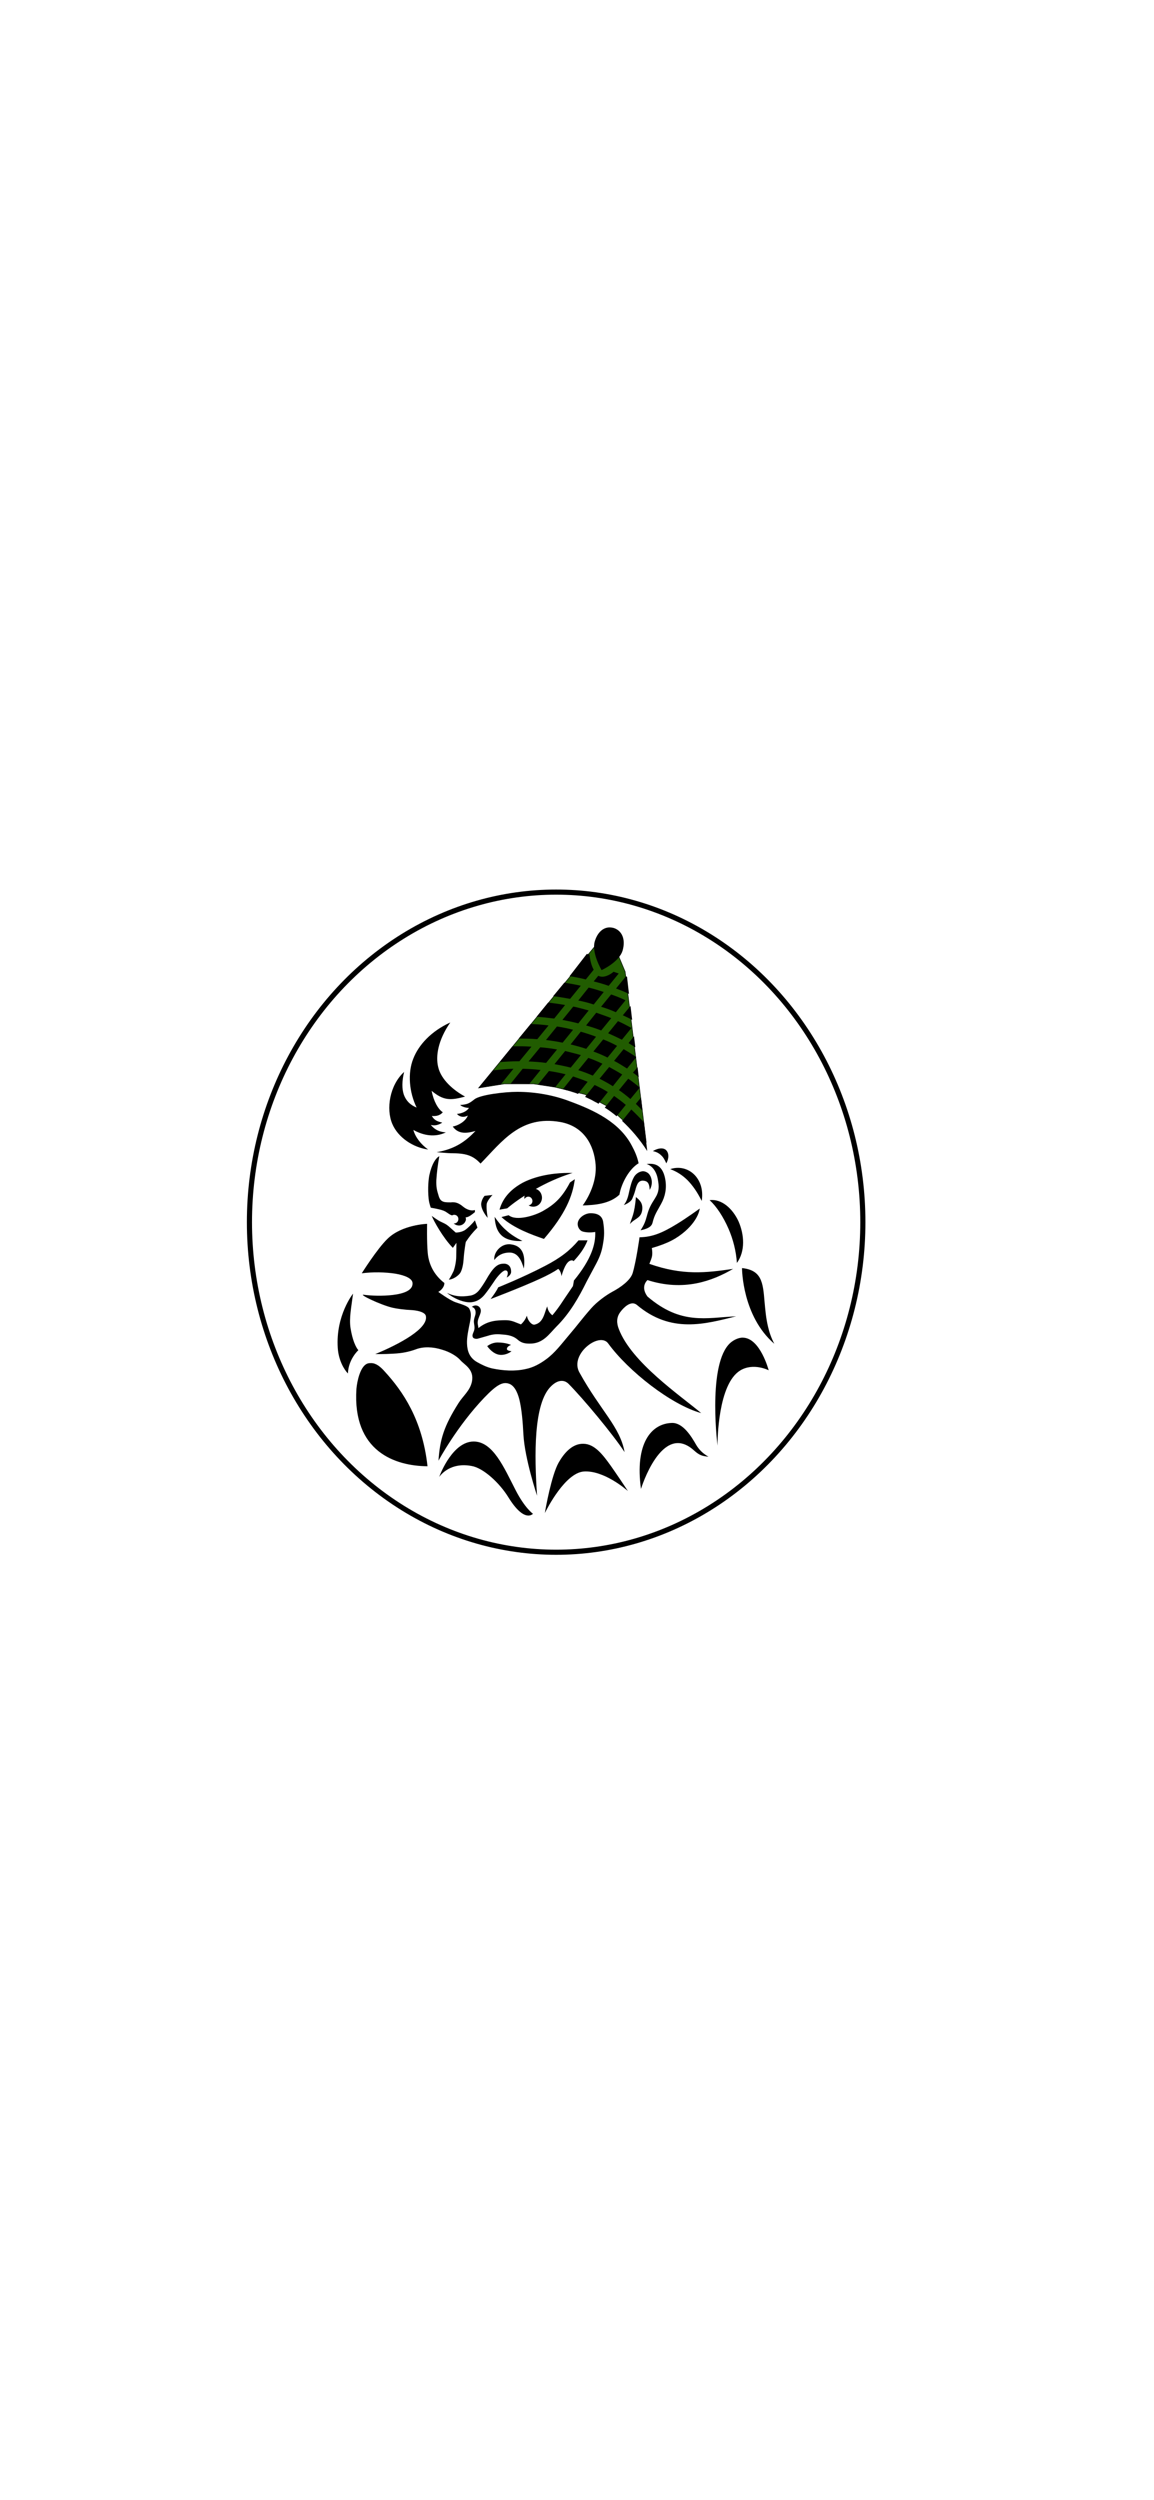 <?xml version="1.0" encoding="utf-8"?>
<!-- Generator: Adobe Illustrator 24.0.2, SVG Export Plug-In . SVG Version: 6.00 Build 0)  -->
<svg version="1.1" id="Layer_1" xmlns="http://www.w3.org/2000/svg" xmlns:xlink="http://www.w3.org/1999/xlink" x="0px" y="0px"
	 viewBox="0 0 1125 2436" style="enable-background:new 0 0 1125 2436;" xml:space="preserve">
<style type="text/css">
	.st0{fill:#215C00;stroke:#000000;stroke-width:0.5;stroke-miterlimit:10;}
	.st1{fill:none;stroke:#000000;stroke-width:5;stroke-miterlimit:10;}
</style>
<polygon class="st0" points="466.57,1060.07 468.86,1057.26 592.6,906.53 609.47,946.77 629.97,1112.73 593.6,1078.7 
	570.37,1066.36 541.17,1059.27 520.22,1056.07 491.49,1056.07 "/>
<ellipse class="st1" cx="542.17" cy="1190.81" rx="299" ry="321.6"/>
<path id="path3007_2_" d="M595.47,1428.23c-7.7-10.7-15.8-21.5-26.9-21.5c-10.6-0.2-18.6,8.9-24,18.4c-6.9,12.2-12.8,45-13.4,49.1
	c2.2-4.5,20-39.3,38.1-40.5c19.2-1.2,40.6,17,42.9,19.1C610.87,1450.73,600.07,1434.73,595.47,1428.23z M502.67,1451.93
	c-11.4-22.1-22.1-47.6-41.1-47.4c-19.7,0.2-31.8,30-33.4,34.5c1.9-2.6,11.4-14.4,31.4-10.7c11.4,1.8,27.4,16.4,36.2,30.8
	c15.7,25.3,23.8,15.8,23.8,15.8S511.77,1469.63,502.67,1451.93z M678.77,1407.93c-4.8-8.5-13.1-21.9-23.8-21.5
	c-20.2,0.6-36.2,20.1-30.1,64.3c0,0,20.2-66.1,51.7-37.5c5.6,5.1,8.6,5.5,14.1,6.1C684.87,1416.03,681.37,1412.23,678.77,1407.93z
	 M374.97,1336.23c-4-4.5-8.3-8.1-13.1-8.1c-1.1,0-2.4,0-3.5,0.4c-6.9,2.2-10.2,16.6-10.9,24.7c-4,61.2,37.9,75.2,69.3,75.4
	C411.77,1383.23,392.77,1355.63,374.97,1336.23z M494.17,1314.33c0-2.6,4-3.9,4-3.9s-4.8-2.4-13.1-2.4c-5.9,0-10.1,3.6-10.1,3.6
	c3.2,4.3,7.8,8.5,13.6,8.5c3.5,0,7.5-1.4,10.1-3.6C498.67,1316.53,494.17,1316.33,494.17,1314.33z M724.37,1303.33h-1.1
	c-2.7,0.2-5.8,1.2-9.1,3.4c-24.3,16.2-15.5,95.1-14.7,101.8c0-5.9,0.6-60,22.1-73.2c13-7.9,27.8-0.2,27.8-0.2
	S741.17,1303.83,724.37,1303.33z M341.77,1294.23c-1.6-9.9,0.8-20.7,2.4-33.8c0,0-17,21.3-14.9,52.9c0.8,12.2,6.2,21.1,9.9,24.9
	c0.5-14,10.2-22.7,10.2-22.7S344.47,1310.83,341.77,1294.23z M748.77,1292.83c-2.1-8.7-2.7-16.8-3.4-24.1
	c-0.8-9.5-1.4-17.6-4.6-23.5c-2.9-5.3-8-8.7-17.4-9.7c0,1,0.2,46.8,31.5,73.8C751.97,1303.83,749.97,1298.13,748.77,1292.83z
	 M491.47,1231.23c-5.1,0-9,1.6-15.4,12c-2.6,4.5-5,8.5-7.7,12.2c-3,4.3-5.9,6.1-9.6,6.9c-9.8,1.6-16.2,0.6-23-2.6
	c5.4,4.7,17,10.5,25.1,8.9c4.8-0.8,8.6-3.6,11.5-7.1c3.5-4.3,5.9-7.9,9.1-12.6c3.2-5.1,8.5-10.9,10.9-11.1c1.6-0.2,2.6,0.8,2.6,2.4
	c0.2,1.6-0.8,4.1-1,4.5c1-0.4,4.3-2.6,4.3-5.5C498.37,1233.03,494.37,1231.23,491.47,1231.23z M497.27,1212.33h-1.6
	c-7.7,0.2-14.6,7.9-13.8,15.4c2.6-3.6,7.4-7.5,15.5-7.3c7.5,0.4,10.9,7.3,13.3,15.6C512.07,1224.93,510.87,1213.63,497.27,1212.33z
	 M563.97,1208.53c-8.2,9.7-17.3,17-33,25.1c-21.9,11.4-45.3,20.7-45.3,20.7c-1.4,3.2-4.6,7.7-7.4,11.4c0,0,31-11.8,48-19.7
	c7-3.2,13.4-6.5,17.9-9.7c1.4,0.8,3,4.1,3.2,7.1c2.9-10.3,6.2-15.2,9.9-15.4c1,0,1.4,0.2,1.9,0.8c5-5.3,10.4-12,13.6-20.3
	C572.77,1208.53,563.97,1208.53,563.97,1208.53z M493.37,1198.63c-4-3.4-7.8-8.1-11.2-13c0.5,5.7,1.3,13,6.9,18.2
	c5.3,4.9,14.1,5.7,20.2,5.3C503.67,1206.33,497.87,1202.83,493.37,1198.63z M462.97,1189.03c-3,3.9-7.2,7.7-9.4,9.3
	c-1.8,1.2-5.1,2.6-9.3,2.6l-5.3-4.7c-2.4-2.2-3.8-3.4-8.5-5.5c-3.8-1.6-9.6-6.1-9.6-6.1c1.8,4.7,10.9,21.3,20.6,31.2
	c1.1-1.6,2.4-3.2,3.5-4.9l-0.2,13.6c0,4.7-1.6,11.8-2.7,14.2c-2.4,5.1-4.5,8.1-4.5,8.1c4.2-0.2,9.4-3.9,11.2-6.7
	c1.9-3.2,2.9-8.7,3.2-13.2c0.5-8.1,2.1-16.8,2.1-16.8c3.8-5.7,6.2-8.7,11.4-14L462.97,1189.03z M587.97,1190.23
	c-1.3-6.9-7.4-8.3-12.8-8.1c-5.4,0.2-12.3,4.9-12,10.9c0.2,3.6,2.7,6.1,4.3,6.7c5.9,2,12.8,0.6,12.8,0.6c0.5,12-3.8,26.6-20.8,47.4
	c-0.3,2-0.6,4.1-1,5.5c-6.4,9.3-12,17.8-12,17.8s-4.3,6.3-8,10.5c-2.2-1.8-4.3-4.1-5-8.7c-2.7,5.9-3.5,16-12.3,17.8
	c-2.6,0.6-6.7-3.6-7.5-8.7c-1.4,3.4-3,5.9-5.8,8.5c-4.6-1.6-8.6-4.1-14.6-4.1c-9,0-17.9,0.4-26.9,7.7c0-2.6-1.6-4.5,0-9.1
	c0.6-2,2.4-5.3,2.4-7.7c0-4.3-4.6-7.1-8.8-3.9c1.8,0.6,3.7,2,3.7,5.5c0,2.8-1,3.6-1.6,7.3c-0.6,3.6,1.6,6.9-0.2,11.1
	c-0.5,1.6-1.8,3.4-1,5.5c0.6,1.6,3.5,2.2,5.6,1.4l9.1-2.6c4.2-1.4,8.3-1.8,12.5-1.4c5.8,0.4,11.5,0.8,16.5,5.1c4,3.6,8,3.9,11.8,3.9
	c13,0.2,18.9-9.3,26.1-16.6c13.1-13,21.9-28.6,29.6-44.2c0,0,6.1-11.4,9.1-17c3.2-6.1,5.4-11.4,6.6-18.9
	C589.27,1204.43,589.27,1198.63,587.97,1190.23z M573.07,1311.13c7-5.7,15.8-7.7,19.8-2.2c19.5,26.8,61.3,59.8,90.7,67.9
	c-20.5-17.2-68-49.5-80.3-81.9c-2.1-5.3-2.7-11.4,1.8-17c2.4-3.2,9.8-11.4,15.8-6.5c33.3,28.2,66.7,18.6,96.8,11.1
	c-29.3,1.4-53.8,8.7-86.5-19.3c-2.6-3.6-3.4-6.7-3.2-9.3c0.2-2.6,1.4-4.9,3.2-6.7c35.5,11.4,63.5,0.8,83.5-10.9
	c-26.9,3.9-49.1,6.5-81.6-4.9c2.7-6.7,3.4-8.3,2.4-15.4c16.3-4.7,24.5-9.5,32.5-16.4c13.4-11.8,14.2-22.1,14.2-22.1
	s-13.1,9.5-22.2,15c-13.9,8.5-23.7,12.8-36.5,13c0,0-3.2,23.1-6.7,34.9c-2.2,7.1-11.8,14-20.2,18.4c-5.8,3.2-14.6,9.5-20.3,16
	c-9.4,10.7-12.5,15.4-21.8,26.3c-6.9,8.1-13.4,17-22.1,23.3c-6.1,4.5-12.8,8.1-20,9.5c-10.7,2.4-21.9,1.6-32.5-0.6
	c-5.3-1.2-10.2-3.6-15-6.3c-6.9-4.1-9.3-10.1-9.6-17.8c-0.3-6.3,1.6-14.6,2.9-21.1c1.1-5.9,1.4-9.3-0.8-13.2
	c-1.6-2.6-7.5-4.1-13.3-6.1s-16.8-10.1-16.8-10.1c2.9-1.4,6.2-5.3,5.9-8.7c-10.2-7.9-15.2-18.2-16.2-29.4c-1-11.4-0.6-28.2-0.6-28.2
	s-24.6,0.8-38.6,14.6c-10.1,9.7-25.1,33.6-25.1,33.6c10.4-1.4,23-1.2,33,0.4c9.3,1.6,16.3,4.7,16.5,9.1c0.5,7.1-8.5,10.3-19.2,11.6
	c-9.9,1.2-21.4,0.8-28.3-0.2c-5.8-0.8,15.8,9.7,27.8,12.6c4.3,1,11.2,2,19.7,2.4c6.7,0.6,12.3,2.4,13,5.7
	c2.6,12.2-25.8,27.4-49.3,37.1c0,0,8.3,0.2,17.6-0.4c8.6-0.4,15.2-1.8,21.6-4.1c7.5-3,17.1-2.6,25.8,0.2c7.7,2.2,14.4,6.3,17.8,10.1
	c3.7,4.5,13.9,8.9,11.4,21.1c-1.9,8.9-8.5,13.6-13.1,20.9c-14.1,22.3-18.1,35.1-19.5,56.1c0,0,17.8-33.4,44.8-61.6
	c12.3-12.8,17.8-15.2,23.4-13.6c5.1,1.4,8.5,7.3,10.6,15.4c2.4,9.7,3.4,22.7,4,34.3c1.3,23.7,13.3,59.6,13.3,59.6
	c-2.7-39.3-3.5-90,13.6-106.6c5.9-5.9,12.3-7.1,17.1-2.4c14.1,14.2,43,48.8,54.6,66.5c-4.3-24.5-23.2-40.1-43.8-77.2
	C559.47,1328.13,565.27,1317.33,573.07,1311.13z M719.97,1190.03c-5.8-12.6-16.5-22.1-28.2-20.7c6.9,6.3,13.4,16.4,18.4,27.8
	c4.5,10.3,7.5,22.1,8.2,33.4C726.67,1219.23,725.67,1203.03,719.97,1190.03z M619.97,1166.33c-1.6,17.4-3.8,19.1-5.9,26.3
	c1.9-2.2,3.5-3.2,5.4-4.5c3.7-2.4,5.9-4.3,6.6-9.1C626.87,1172.23,623.67,1169.43,619.97,1166.33z M480.17,1164.33l-7.7,0.8
	c-2.2,2.4-3.4,6.1-3.4,8.3c0.3,6.5,6.4,13.2,6.4,13.2s-1.6-8.1-1-13.6C474.87,1170.63,477.87,1166.53,480.17,1164.33z
	 M555.67,1152.13c-7.7,14.6-14.9,21.3-26.4,27.8c-7.5,4.3-25.9,10.3-33.4,4.1l-7,1.8c11.7,10.9,30.1,17.4,41.4,21.3
	c20.8-24.1,28-41.6,30.1-58.2L555.67,1152.13z M522.37,1158.43c10.1-5.7,22.2-11.4,35.8-15.6c0,0-1.6,0-4.5,0c-8.6,0-28,1.2-44,9.5
	c-10.1,5.5-19.2,13.6-22.7,26.3l7.5-1.3c0,0,6.2-5.5,17-12.4c-0.2,0.6-0.3,1.2-0.3,1.8c0,0.6,0.2,1,0.2,1.6c0.6-1.4,2.1-2.4,3.7-2.4
	c2.2,0,4,2,4,4.3c0,2.2-1.8,4.1-3.8,4.1c1.3,1,2.9,1.4,4.6,1.4c4.8,0,8.5-3.9,8.5-8.9C528.27,1162.93,525.87,1159.43,522.37,1158.43
	z M632.27,1143.43c-1.8-1.6-4-2.4-6.1-2.2c-3.5,0.4-7,3-8.6,6.5c-1.9,3.6-3,8.1-4,12.4c-1.3,6.3-2.4,10.1-5.4,14
	c2.4-0.8,6.9-3.2,8.2-6.1c1.1-2.6,2.2-5.5,2.9-8.1c1.6-6.5,3.5-10.1,8.2-9.5c4.3,0.4,5.6,3.2,5.9,8.9
	C636.77,1153.83,635.67,1146.93,632.27,1143.43z M676.37,1144.03c-6.1-5.7-14.6-7.7-23-4.9c6.1,2.2,11.7,5.7,16.8,10.7
	c5,5.1,9.6,11.6,13.9,20.3C685.87,1158.83,682.37,1149.73,676.37,1144.03z M648.57,1149.13c-1.9-10.7-7-15.2-14.7-15.2
	c-1.1,0-2.2,0-3.5,0.2c5.6,1.8,9.6,7.3,10.9,14.8c1.4,7.3,1.4,12.2-2.7,18.6c-4.2,6.5-6.1,10.1-8,17.4c-1.4,5.1-2.4,8.1-6.1,13.8
	c6.4-1.4,10.7-3.2,11.7-7.5c1.9-7.9,4.5-11.1,8.3-18.2C648.57,1165.73,650.07,1157.63,648.57,1149.13z M462.97,1178.93
	c-4.2,1.4-8.8-1-11.7-3.4c-1.6-1.4-4-3-6.2-3.6c-1.6-0.6-4-0.6-5.6-0.4c-1.8,0-4.5,0-6.4-0.4c-2.9-0.8-4.2-2.2-5.3-5.5
	c-1.9-6.1-2.6-8.7-2.4-15.8c0.5-7.9,1.4-14.6,2.9-23.3c-3.2,1.6-7.2,7.1-9.6,18c-0.8,3.4-1.9,13.2-0.8,23.5c0.2,2.4,1,5.7,2.1,8.7
	c0,0,8,1.2,12.2,2.8c3.8,1.4,5.4,3.9,8.6,4.7c0.6-0.4,1.3-0.6,2.1-0.6c2.2,0,4,1.8,4,4.1c0,2.4-1.8,4.3-4,4.3h-0.6
	c1,0.8,2.1,1.6,3.4,1.8c3.7,1,7.5-1.2,8.5-5.1c0.2-1,0-1.8-0.3-2.6c3,0,6.2-2.8,9.1-5.1V1178.93z M649.27,1120.53
	c-2.4-2.2-6.9-2.4-12.8,1c3.4,0.8,5.9,2,8,4.1c2.1,1.8,3.5,4.3,5.1,7.9C652.47,1128.23,652.07,1123.23,649.27,1120.53z
	 M627.77,1093.63c-4-4.5-8.2-8.7-12.3-12.6l-9,11.1c8.6,8.1,17,17.6,24.5,29.4L627.77,1093.63z M624.87,1069.43l-5,6.1
	c2.1,2,4.3,4.3,6.4,6.5L624.87,1069.43z M598.67,1067.83l-9.1,11.4c2.1,1.2,4,2.6,6.1,4.1c1.9,1.4,3.7,2.8,5.4,4.3l9-11.1
	C606.37,1073.33,602.47,1070.53,598.67,1067.83z M615.97,1116.33c-12-22.9-36.6-34.5-60.3-43.2c-15.8-6.1-33.8-9.3-51.4-9.3
	c-12.5,0-36,2.8-41.8,7.3c-5.4,4.3-6.9,4.9-13.8,5.5c1,1.4,5.8,3,8.5,2.8c-1.8,3.2-6.7,5.5-11.7,5.9c2.7,3.2,6.9,3.6,10.6,1.6
	c-2.2,5.9-9.8,9.9-14.7,10.7c5.9,8.3,15,6.3,22.2,4.3c-9.4,9.9-19.7,17.6-37.9,20.7c2.4,0.2,11.4,1,13.8,1c14.2,0,21.3,1.8,29,10.1
	c20.8-21.3,39-47.4,77.8-40.5c22.6,4.1,32.8,21.9,34.4,41.6c1.1,14.4-5.1,29.2-12.6,39.7c11.8-0.4,26.1-1.4,35.8-10.5
	c1.8-10.9,9.4-25.1,18.7-30.6C621.27,1127.03,618.67,1121.33,615.97,1116.33z M579.67,1057.13l-9.3,11.6c3,1.4,6.2,2.8,9.4,4.7
	c1.3,0.6,2.4,1.2,3.7,2l9.1-11.4C588.27,1061.33,583.97,1059.13,579.67,1057.13z M612.47,1051.03l-9.1,11.1
	c3.8,2.6,7.5,5.5,11.2,8.7l9.1-11.1C619.97,1056.53,616.27,1053.63,612.47,1051.03z M558.67,1048.83l-9.9,12.4
	c2.9,0.8,5.9,1.6,8.8,2.6c2.1,0.6,4,1.2,5.9,2l9.4-11.8C568.07,1052.03,563.47,1050.43,558.67,1048.83z M535.17,1043.53l-10.7,13.2
	c1.4,0.2,2.9,0.4,4.3,0.6c1.8,0.2,3.5,0.4,5.1,0.6c0.3,0.2,0.6,0.2,1,0.2h0.5c1.8,0.4,3.5,0.8,5.3,1c0.2,0.2,0.3,0.2,0.5,0.2
	l10.2-12.6C545.87,1045.33,540.47,1044.33,535.17,1043.53z M509.57,1041.33l-11.8,14.6c5.9-0.2,12-0.2,18.2,0.2l11-13.6
	C520.87,1041.73,515.17,1041.53,509.57,1041.33z M482.57,1042.73c-0.6,0-1.3,0.2-1.9,0.2l-14.1,17.2c1.1-0.2,2.6-0.6,4.5-1
	c1.6-0.2,3.4-0.6,5-0.8c1.4-0.4,3-0.6,4.6-0.8c2.4-0.4,5-0.6,7.4-0.8l12.5-15.4C493.87,1041.53,487.77,1042.13,482.57,1042.73z
	 M621.57,1039.83l-4.5,5.3c1.9,1.4,3.8,2.8,5.6,4.3L621.57,1039.83z M593.87,1039.63l-9.4,11.4c4.3,2.2,8.6,4.5,13,7.3l9.1-11.4
	C602.37,1044.33,598.07,1041.93,593.87,1039.63z M573.57,1030.73l-9.8,12c4.6,1.4,9.4,3.2,14.1,5.3l9.4-11.6
	C582.67,1034.23,578.07,1032.33,573.57,1030.73z M550.97,1024.03l-10.4,12.8c5.1,1,10.4,2,15.8,3.4l9.9-12.2
	C561.07,1026.53,555.97,1025.33,550.97,1024.03z M607.97,1022.23l-9.3,11.4c4.3,2.2,8.5,4.9,12.6,7.5l9-11.1
	C616.27,1027.13,612.07,1024.63,607.97,1022.23z M542.37,1022.43c-5.4-1-10.7-1.6-15.7-2l-11.4,13.8c5.4,0.2,11.2,0.6,17.1,1.4
	l10.6-13C542.87,1022.43,542.67,1022.43,542.37,1022.43z M509.07,1019.43h-8.2c-0.5,0.2-0.8,0.2-1.4,0.2l-12.3,15.2
	c5.3-0.4,11.8-0.8,19.2-0.8l11.7-14.2C514.87,1019.63,511.97,1019.43,509.07,1019.43z M588.07,1012.73l-9.6,11.8
	c4.6,1.6,9.1,3.6,13.8,5.9l9.3-11.4C597.07,1016.53,592.57,1014.53,588.07,1012.73z M618.07,1009.63l-5.3,6.7
	c2.1,1.4,4.3,2.6,6.6,4.1L618.07,1009.63z M566.17,1005.23l-9.9,12.4c5,1.2,10.1,2.6,15.2,4.3l9.6-11.8
	C576.07,1008.23,571.17,1006.63,566.17,1005.23z M542.97,1000.13l-10.7,13.2c5.1,0.6,10.6,1.4,16.2,2.6l10.2-12.6
	C553.27,1001.93,548.07,1000.93,542.97,1000.13z M517.37,997.73l-11.7,14.2c5.3,0,11.4,0,18.1,0.6l11-13.4
	C528.57,998.33,522.67,997.93,517.37,997.73z M453.37,1068.43c-11-5.9-23.4-16.4-26.2-28.8c-2.6-10.5-0.2-26.1,11.8-43.4
	c-19,8.7-30.9,22.1-36,35.1c-5.8,14.2-4,33.2,3.2,47.8c-6.2-2.4-10.4-6.7-12.5-12.6c-1.9-5.7-1.9-13,0.3-22.1
	c-14.1,12.8-17.8,36.1-11.5,50.7c5.6,13.2,20.2,22.9,34.9,24.9c-6.9-4.9-12.5-12-14.4-19.1c9.8,5.5,21,7.5,31.7,2.4
	c-5.3-0.4-10.2-1.8-14.7-7.3c4.3,1.2,8-0.2,11.2-2.2c-3.5-1-7.2-1.4-10.2-6.5c4.2,0.4,8-0.4,10.7-3.6c-4.6-3-9-10.9-10.9-20.9
	C431.97,1072.13,438.67,1072.53,453.37,1068.43z M602.47,994.93l-9.6,11.8c4.5,2,9,4.1,13.4,6.3l9.3-11.4
	C611.17,999.13,606.87,996.93,602.47,994.93z M581.27,986.73l-9.9,12.4c5,1.4,9.8,3,14.7,4.9l9.8-12
	C590.87,990.03,586.07,988.43,581.27,986.73z M558.87,980.73l-10.6,13c5.1,1,10.2,2,15.5,3.4l10.1-12.6
	C568.77,983.13,563.77,981.73,558.87,980.73z M614.67,980.13l-7.5,9.1c3,1.4,6.1,2.8,9.1,4.5L614.67,980.13z M534.37,976.83
	l-11.2,13.8c5.3,0.4,11,1,17.1,1.8l10.6-13.2C545.27,978.23,539.67,977.43,534.37,976.83z M595.77,968.93l-9.8,12
	c4.8,1.4,9.6,3.2,14.4,5.3l9.4-11.6C605.27,972.43,600.47,970.53,595.77,968.93z M573.87,962.23l-10.1,12.6c5,1,9.9,2.2,15,3.9
	l9.8-12.2C583.67,964.93,578.87,963.43,573.87,962.23z M550.17,957.43l-10.9,13.2c5.3,0.6,10.9,1.6,16.5,2.6l10.4-12.8
	C560.77,959.23,555.27,958.23,550.17,957.43z M611.27,951.73c-0.3-0.2-0.8-0.4-1.1-0.4l-9.6,11.8c4.2,1.6,8.5,3.2,12.6,5.3
	L611.27,951.73z M598.17,946.83c-3.7,3.2-10.1,6.5-14.9,3.9l-4.5,5.5c4.8,1.2,9.8,2.6,14.6,4.3l9.8-12L598.17,946.83z
	 M574.67,930.03l-2.6-0.6l-16.8,21.7c5.1,0.8,10.4,1.8,15.8,3.2l7.7-9.5C576.47,940.73,575.27,935.53,574.67,930.03z M598.47,904.23
	c-1.4-0.4-2.9-0.6-4.3-0.6c-5.9,0-11.7,4.5-14.4,13.8c-3.2,11.1,6.7,27.8,6.7,27.8s17.1-7.7,20.5-19.1
	C610.17,914.83,606.07,906.73,598.47,904.23z"/>
</svg>
